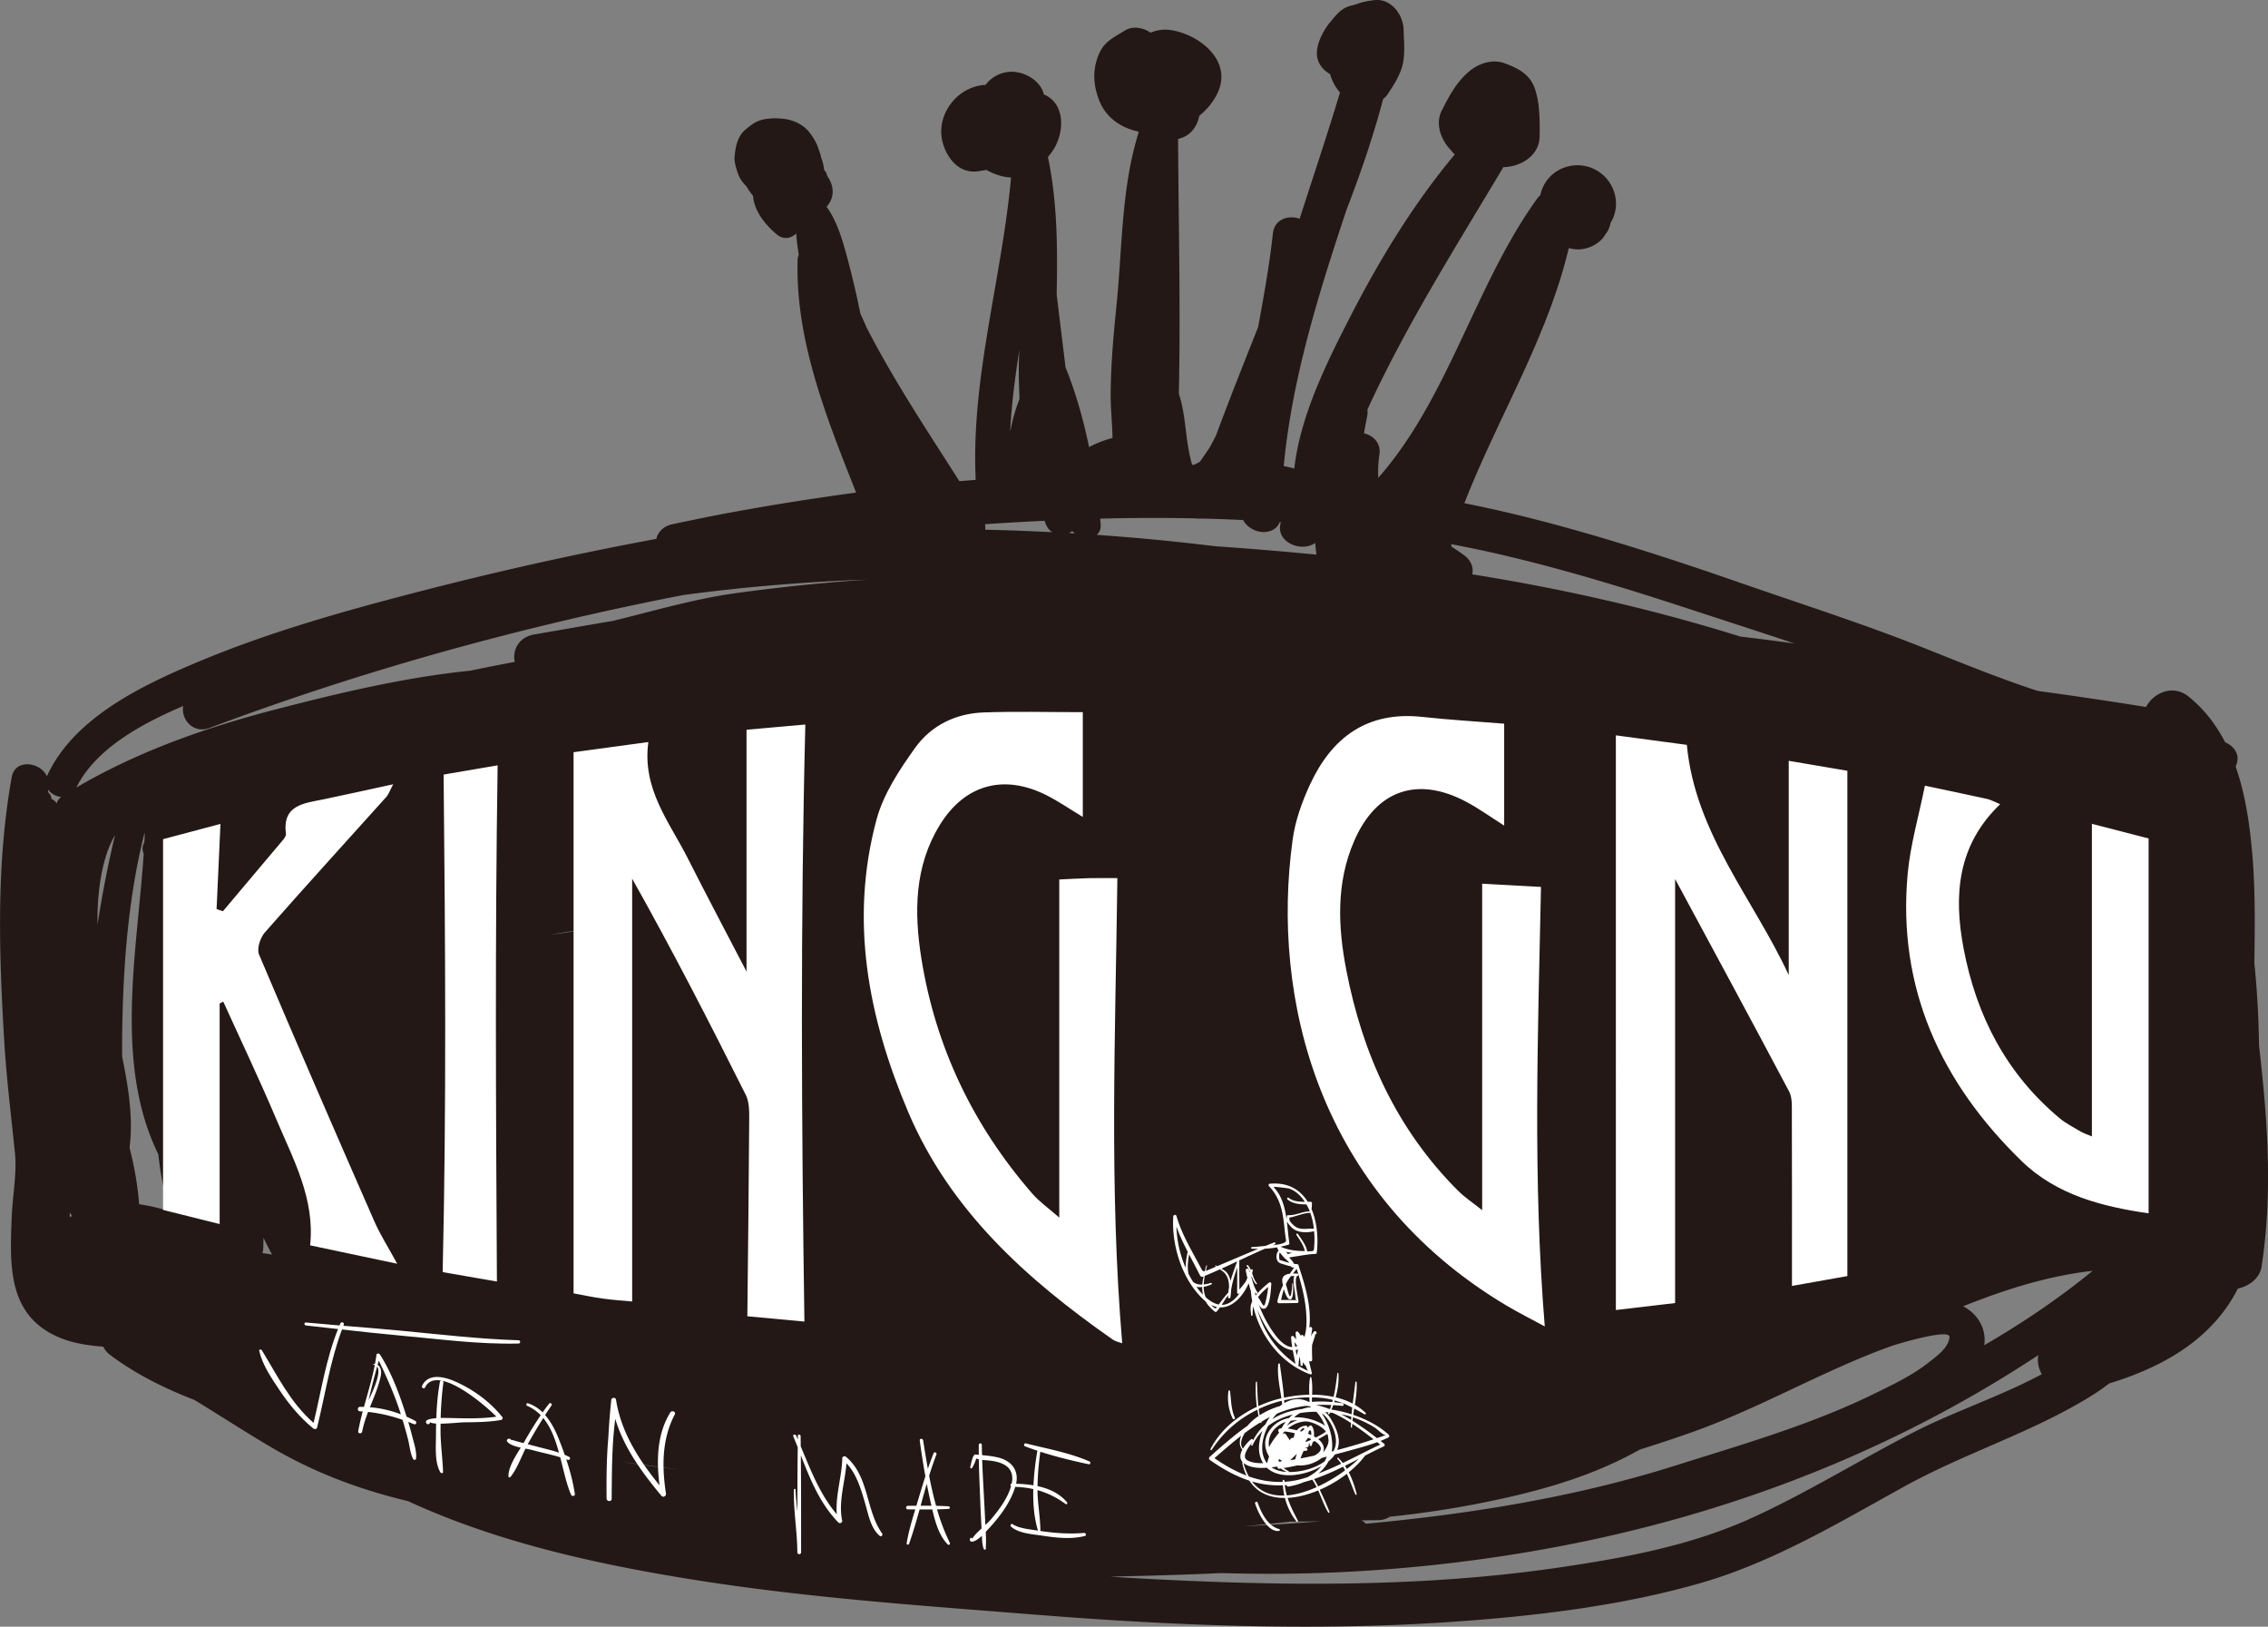 <svg width="205" height="147" fill="none" xmlns="http://www.w3.org/2000/svg"><rect width="100%" height="100%" fill="#808080" stroke="none"/><g clip-path="url(#clip0)"><path d="M204.19 94.484c-.04-2.479-.163-4.952-.423-7.415.047-3.328.097-6.655-.195-9.988-.227-2.582-.616-5.298-1.491-7.794.025-.074.046-.15.074-.224.33-.906-.241-1.645-1.027-1.988-.805-1.555-1.867-2.967-3.297-4.122-1.404-1.133-3.145-.384-3.859.935a418.916 418.916 0 00-9.795-1.455c-3.482-1.138-6.876-2.527-10.276-3.882-5.43-2.162-11.053-3.955-16.577-5.875-6.067-2.11-12.183-4.099-18.408-5.706a123.288 123.288 0 00-6.553-1.498c3.023-7.739 7.527-14.975 9.435-23.053.315.09.644.131.975.114a3.038 3.038 0 002.101-1.008l.443-.645a3.07 3.07 0 00.267-.75c.06-.108.129-.238.208-.394a3.4 3.4 0 00.253-1.719 3.508 3.508 0 00-2.084-2.8 3.493 3.493 0 00-3.415.37 3.368 3.368 0 00-1.32 2.05 2.155 2.155 0 00-.303.336c-5.614 7.8-7.966 17.96-14.344 25.208a10.463 10.463 0 01.104-2.113c.163-1.024-.566-1.72-1.394-1.914.097-.547.199-1.092.301-1.636.032-.176.029-.345.009-.509 3.486-7.597 8.039-14.782 12.286-21.905 1.555-.03 3.234-1.008 3.277-2.746.024-.975.011-1.95-.103-2.92a8.438 8.438 0 00-.245-1.167c-.4-1.482-1.48-2.068-2.832-2.559-1.148-.417-2.413.055-3.276.813-1.094.961-1.717 2.155-2.377 3.439-.623 1.213-.103 2.678.839 3.63.098.13.208.25.327.364-3.805 4.542-6.941 9.741-9.608 14.97-2.027 3.97-4.367 8.707-4.9 13.41a10.17 10.17 0 00-.953-.218c.75-7.924 3.146-15.552 5.664-23.133 1.271-3.289 2.418-6.621 3.323-10.043.164-.129.31-.28.428-.46.642-.977 1.274-1.937 1.42-3.124.112-.92.025-1.78 0-2.7-.036-1.32-1.127-2.82-2.63-2.649-.557.063-1.025.148-1.543.33a4.884 4.884 0 01-.531.157c-.891.204-1.325.778-1.886 1.443-.574.68-1.114 1.674-1.229 2.55-.134 1.03.404 1.756 1.172 2.207.19.636.475 1.174.898 1.663-1.149 3.808-2.423 7.6-3.649 11.406-.988-.353-2.271.017-2.416 1.323-.307 2.83-.818 5.648-1.334 8.465-1.292 3.25-2.585 6.499-3.799 9.77a23.29 23.29 0 01-.597 1.14l-.853 1.248c-.311.19-.594.332-.688.29-.103-.047-.368-1.438-.441-1.935-.224-1.524-.31-3.033-.789-4.496.164-7.665-.027-15.357-.07-23.014.525-.123.992-.379 1.34-.818.313-.394.489-.824.575-1.272.724-.588 1.321-1.318 1.693-2.152 1.303-2.92-1.8-5.283-4.376-5.612a3.243 3.243 0 00-1.709.25c-.688-.464-1.6-.634-2.32-.2-1.395.843-2.023 1.134-2.5 2.504-.442 1.27-.322 2.547.153 3.784.605 1.576 1.97 2.504 3.503 2.834l.091.052c-1.561 4.885-1.491 10.35-1.988 15.37-.287 2.886-.557 5.656-.555 8.567.001 1.028.14 2.36.167 3.714a9.716 9.716 0 00-2.12.822c-.51-2.466-1.196-4.91-2.128-7.21-.262-2.197-.536-4.393-.8-6.59.085-4.175.068-8.343-.79-12.406.12-.15.236-.3.342-.444 1.158-1.584 1.331-4.358-.711-5.22-.298-1.297-1.856-2.13-3.108-2.04a2.954 2.954 0 00-2.156 1.178c-2.536.124-4.412 2.609-3.937 4.952.309 1.516 1.458 3.127 3.279 2.852.245-.037.487-.077.727-.12.683.39 1.451.653 2.231.687-.825 9.094-3.646 18.184-3.193 27.323-.493.04-.987.076-1.479.119-2.9-4.557-5.924-9.089-8.388-13.89-.182-.42-.367-.838-.56-1.254a81.166 81.166 0 00-1.203-5.117c-.421-1.546-.894-3.207-1.846-4.534.23-.265.405-.574.489-.909.17-.68-.055-1.332-.439-1.886a1.025 1.025 0 00-.278-.535 4.075 4.075 0 00-.31-1.218l.053.088c-.1-.356-.216-.708-.35-1.054-.098-.291-.376-.73-.587-1.036-.598-.867-1.57-1.324-2.602-1.413a7.718 7.718 0 00-.659-.035 6.48 6.48 0 00-1.01.102c-.716.159-1.062.45-1.615.896-.767.62-.94 1.622-1.016 2.526-.037.442.17 1.073.328 1.525.14.4.42.782.746 1.098.163.296.364.578.595.845.112 1.392 1.064 2.579 2.126 3.485.623.532 1.336.377 1.778-.069.045.65.134 1.301.23 1.924-.06.134-.099.288-.104.467-.206 7.279 2.612 14.25 5.29 21.027-3.772.502-7.517 1.1-11.217 1.776-1.793.328-3.577.701-5.361 1.073-.86.18-1.331.718-1.482 1.333a313.787 313.787 0 00-21.237 4.712c-6.782 1.75-13.585 3.648-20.053 6.348-5.1 2.13-11.342 5.064-13.768 10.336-.01.021-.016.042-.024.063-.569-1.297-2.88-1.628-3.183.071C-.353 78.141-.094 86.1.383 94.078c.202 3.373.625 6.743.967 10.104.189 1.865-.225 3.945-.293 5.819-.136 3.789-.428 8.151 3.301 10.361 1.544.915 3.242 1.202 4.976 1.331.128.271.33.53.63.755 2.346 1.76 4.935 3.018 7.622 4.067 2.304 1.402 4.566 2.879 6.887 4.245 3.976 2.338 8.044 3.847 12.42 4.896.371.171.743.34 1.116.503 7.776 3.396 16.23 5.239 24.589 6.579 10.19 1.633 20.561 2.347 30.845 3.162 12.591.998 25.253 1.53 37.869.656 7.461-.517 15.124-1.422 22.327-3.48 6.614-1.889 12.557-5.477 18.523-8.768 5.433-2.996 11.484-4.853 16.755-8.099a20.19 20.19 0 001.73-1.192c4.272-1.311 8.324-3.406 10.844-7.218.291-.442.55-.895.783-1.356 1.03-.211 1.989-.952 2.147-1.984 1.024-6.713.535-13.328-.231-19.975zM5.113 72.607a.849.849 0 00-.464-.406.776.776 0 00-.14-.425.625.625 0 01-.156-.203l.005-.222c.26.375.709.627 1.17.667a1.192 1.192 0 00-.415.589zM6.3 109.978c.004-.138.004-.276.009-.412.067.111.134.224.204.334a2.218 2.218 0 00-.213.078zm2.517-26.433a31.05 31.05 0 01-.003-.833c.02-1.923.336-5.166 1.583-7.239a99.407 99.407 0 00-1.58 8.072zm3.754 25.273c-.121-1.718-.435-3.422-.861-5.11.348-2.692-.112-5.493-.664-8.182-.015-1.428 0-2.855.043-4.274.157-5.308.653-10.74 1.957-15.928l.038-.005c-.01.257-.018.513-.033.773-.028.065-.052.131-.089.195a1.1 1.1 0 00.027.857c-.599 8.923-2.693 18.993 1.325 27.175.207 1.942.563 3.792 1.156 5.18-.947-.3-1.913-.531-2.899-.681zm5.591-3.59c-.07-.581-.13-1.164-.181-1.746-.442-5.019-.405-10.08-.282-15.114.014-.567.035-1.133.052-1.7.086.76.177 1.52.27 2.278.03 1.458.076 2.913.168 4.36a72.17 72.17 0 00.405 4.439c-.254 2.41-.501 4.973-.432 7.483zm5.553 8.009c.046-.152.079-.311.084-.485.009-.303.013-.605.017-.906.236.512.498 1.018.77 1.52-.29-.047-.58-.09-.871-.129zm26.214-28.79l-.16.02c.393-.074.788-.14 1.18-.204.523-.084 1.05-.15 1.577-.208-.864.15-1.731.281-2.597.392zm6.213 47.663l.414.05c1.61.201 3.216.42 4.82.647a224.502 224.502 0 01-5.234-.697zm10.286-78.496c-3.738.518-7.368 1.61-11.032 2.493-2.38.406-4.755.82-7.122 1.231-1.426.249-1.968 1.45-1.748 2.477-1.346.25-2.689.512-4.03.794-5.965.605-11.96 2.042-17.69 3.527-6.18 1.603-12.392 3.79-17.912 7.037 1.76-3.518 5.845-5.74 9.67-7.378-.238 1.179.885 2.548 2.376 1.988 13.896-5.214 28.238-9.178 42.809-12.01a170.301 170.301 0 0116.76-1.4c-4.04.262-8.072.686-12.08 1.24zm25.712-22.01c-.093 1.477-.053 2.961.013 4.446a15.722 15.722 0 00-.816 2.832l-.03.055c.133-2.446.447-4.89.833-7.334zm-3.095 16.263a1.334 1.334 0 00-.015-.494c1.794-.126 3.59-.225 5.386-.312.034.09.064.182.1.272.135.35.347.596.594.759-2.018-.102-4.04-.182-6.065-.225zm7.58.302c.103-.05.2-.108.292-.177.074.078.155.148.242.212-.178-.011-.355-.025-.534-.035zm38.135 1.743c6.143 1.378 12.173 3.23 18.149 5.19 3.092 1.013 6.207 2.016 9.308 3.054-1.643-.23-3.284-.441-4.922-.634-7.901-2.473-15.99-4.305-24.201-5.617a.159.159 0 00-.018-.002c.116-.59-.069-1.233-.733-1.725-.371-.276-.749-.53-1.129-.767a2.229 2.229 0 00-.058-.24c1.205.23 2.408.473 3.604.741zm-10.134 87.459a1.93 1.93 0 001.001-.312 89.111 89.111 0 0010.509-1.714c4.326-.973 8.338-2.247 12.088-4.353 1.536-.483 3.066-.988 4.585-1.523 6.225-2.19 11.852-5.552 18.041-7.793.664-.239 5.412-1.655 5.361-.855-.062.983-1.251 1.804-1.949 2.351-1.466 1.15-3.216 1.972-4.884 2.789-5.706 2.797-11.91 4.571-17.957 6.482-9.04 2.857-18.49 4.368-27.954 5.252a1.65 1.65 0 00-.414-.302c.525-.008 1.048-.011 1.573-.022zm-25.141-90.07l-.048-.434c2.87-.075 5.75-.085 8.632-.022.169.027.34.032.51.012 1.263.032 2.525.077 3.788.138.686 1.29 2.766 1.519 3.299.196l.109.007c-.008.028-.017.054-.024.082-.46 1.73 1.904 2.676 3.13 1.779.028.353.063.706.107 1.06a326.789 326.789 0 00-9.101-.755c-2.062-.248-4.13-.472-6.205-.665-1.516-.14-3.037-.259-4.56-.366.26-.206.414-.541.363-1.032zm19.962 90.164c-2.31.187-4.629.339-6.952.46l-.042-.001c1.414-.127 2.827-.268 4.237-.427l.009.002c.917.006 1.833-.009 2.748-.034zm53.597-8.075c-4.916 2.525-9.606 5.449-14.64 7.753-5.465 2.499-11.378 3.603-17.296 4.48-12.519 1.854-25.321 1.708-37.927 1.022-.938-.051-1.876-.109-2.814-.164.672-.021 1.336-.042 1.99-.056 2.688-.06 5.377-.15 8.066-.273 10.448.329 21.002-.55 31.253-2.554 15.273-2.99 29.752-8.677 42.569-17.146-.114.591.013 1.196.305 1.731-3.709 1.989-8.028 3.421-11.506 5.207zm6.306-7.826c.223-1.478-.59-2.848-1.907-3.519 3.804-1.527 7.697-2.754 11.706-3.205-3.062 2.509-6.361 4.728-9.799 6.724z" fill="#231815"/><path d="M58.603 67.056c-.58 4.254 1.908 7.227 3.559 10.494 1.688 3.34 3.443 6.645 5.315 10.247V65.944l5.315-.472c-.45 18.048-.346 35.924-.083 53.954l-5.157-.479c.062-6.043.133-11.941.168-17.84.005-.724.001-1.542-.31-2.163-3.291-6.567-6.646-13.104-10.27-19.54v38.207c-.71-.068-1.687-.129-2.654-.263-.933-.127-1.856-.329-2.642-.471V67.974l6.76-.918zm87.452-.606l6.416.86c.744 8 6.039 13.945 9.209 20.803V68.752l5.3.9v45.662c-1.585.282-3.479.62-5.008.891 0-5.303.008-10.454-.01-15.603-.002-.663.044-1.422-.248-1.973-3.403-6.422-6.866-12.812-10.304-19.196v38.32l-5.354.628-.001-51.931zm-48.183-2.094v9.467c-1.156-.697-2.177-1.403-3.275-1.958-3.87-1.956-7.409-.967-9.656 2.695-2.295 3.74-2.318 7.87-1.673 11.969 1.267 8.035 4.668 15.157 10.035 21.33.642.739 1.472 1.317 2.442 2.167v-30.55c.738-.035 1.72-.095 2.704-.12.947-.021 1.895-.004 2.548-.004-.177 14.067-.751 28.012.438 42.033-.199-.076-.58-.144-.867-.342-7.776-5.435-14.695-11.644-18.483-20.568-3.612-8.512-5.31-17.3-2.86-26.408.626-2.323 2.078-4.516 3.51-6.514 1.421-1.981 3.636-3.08 6.144-3.172 2.912-.107 5.833-.025 8.993-.025zm38.087 1.04v9.21c-1.188-.752-2.254-1.525-3.406-2.14-4.434-2.365-8.15-1.064-10.139 3.496-1.668 3.822-1.48 7.795-.72 11.724 1.461 7.558 4.542 14.369 10.098 19.916.611.609 1.349 1.095 2.178 1.757V79.856l5.317.292c-.276 13.308-.751 26.395.342 39.714-1.131-.614-2.312-1.202-3.442-1.873-17.082-10.154-21.323-27.817-19.347-42.121.234-1.702.842-3.407 1.57-4.977 1.976-4.26 5.177-6.658 10.179-6.104 2.418.265 4.851.404 7.37.61zM19.854 90.683v19.93l-5.116-1.279V75.832l5.189-1.377c-.125 2.725-.237 5.21-.35 7.695l.572.196c1.814-2.15 3.63-4.296 5.437-6.45.126-.151.28-.371.258-.538-.343-2.644 1.642-2.76 3.42-3.13 1.988-.414 3.97-.856 6.277-1.356-.3.56-.408.903-.628 1.149-3.66 4.08-7.36 8.127-10.975 12.244-.418.476-.742 1.474-.525 1.989 3.413 8.063 6.908 16.092 10.422 24.111.53 1.208 1.25 2.333 2.067 3.834l-7.87-1.662c.447-4.197-1.509-7.737-3.047-11.373-1.517-3.587-3.196-7.106-4.805-10.654l-.326.172zm154.133-19.685c1.79.379 3.71.777 5.625 1.2.32.07.618.244 1.179.473-3.881 3.721-4.211 8.243-3.312 13.007 1.147 6.075 3.843 11.325 8.68 15.367.566.473 1.246.817 1.887 1.197.276.162.592.26 1.037.451V74.445l5.126 1.323v33.877c-4.147-.601-8.308-1.641-11.477-4.722-7.306-7.1-11.238-15.633-10.303-25.941.241-2.64 1.007-5.234 1.558-7.984zM40.099 69.994l4.882-.834c-.243 15.616-.153 31.038-.066 46.647-1.4-.243-3.306-.572-4.904-.851.35-14.963.235-29.767.087-44.962zm6.777 51.121c-3.605-.108-7.223-.544-10.81-.882-1.675-.158-3.353-.29-5.03-.428.013-.035.024-.07.038-.105.074-.187-.226-.298-.308-.113-.028.062-.05.127-.077.19-1.016-.085-2.033-.17-3.047-.267-.174-.016-.154.25.01.268.969.104 1.937.213 2.906.323-1.1 2.713-1.529 5.65-2.215 8.483-2.09-1.834-3.252-4.235-4.675-6.565-.07-.115-.271-.081-.235.072.308 1.298 1.124 2.473 1.86 3.571.847 1.263 1.842 2.461 3.027 3.426.108.087.303.072.342-.084.728-2.963 1.177-5.996 2.25-8.864 1.695.191 3.39.38 5.09.533 3.589.322 7.265.829 10.874.736.194-.005.188-.287 0-.294z" fill="#fff"/><path d="M36.9 128.493c.174.067.35.136.525.208.178.075.287-.202.124-.291-.262-.142-.53-.27-.8-.389-.07-.224-.139-.449-.213-.672-.559-1.697-1.23-3.445-2.2-4.957-.072-.113-.292-.107-.311.046-.036.276-.081.551-.133.825-.033-.006-.064-.015-.101-.017-.05-.001-.069.073-.015.078.039.005.067.019.1.028-.245 1.274-.634 2.528-.98 3.788a7.378 7.378 0 00-.365-.009c-.237.003-.245.391-.007.402.088.004.175.011.262.018a23.127 23.127 0 00-.41 1.787c-.04.217.319.255.36.034.115-.613.312-1.202.534-1.781a13.83 13.83 0 013.117.716c.18.59.347 1.184.498 1.783.145.571.189 1.215.452 1.744.06.12.253.121.269-.029.07-.677-.2-1.422-.363-2.075a24.86 24.86 0 00-.344-1.237zm-2.81-5.008c.444.577-.524 2.508-.779 3.063.236-1.027.497-2.049.779-3.063zm-.654 3.682c.37-.924.771-1.838.977-2.813.086-.401.029-.826-.283-1.012.036-.128.071-.259.108-.387.723 1.491 1.378 2.986 1.906 4.563.032.094.058.192.089.288a10.016 10.016 0 00-2.797-.639zm11.963.881c-1.118-1.393-2.64-2.501-4.28-3.218-.977-.427-2.417-.767-2.967.403-.078.166.181.325.264.153.286-.59.82-.741 1.467-.627a.142.142 0 00-.12.121c-.199 1.08-.288 2.177-.327 3.276-.564.042-1.152.162-.864.492.118.138.356 0 .267-.167.051.096.277.143.58.161a47.36 47.36 0 00-.012 1.051c0 1.015-.142 2.449.401 3.359.057.095.241.104.237-.039-.035-1.206-.216-2.4-.225-3.613-.002-.25.002-.5.005-.748.784-.007 1.785-.116 2.044-.12 1.142-.017 2.301-.014 3.429-.217.113-.021.172-.18.1-.267zm-5.12.087c-.04 0-.218-.004-.446.001a29.37 29.37 0 01.245-3.206.142.142 0 00-.07-.147c1.658.368 3.976 2.341 4.862 3.234-1.509.226-3.075.141-4.59.118zm10.904 3.739c.042.015.086.027.128.043.184.072.31-.175.13-.265a4.888 4.888 0 00-.396-.182 32.678 32.678 0 00-.593-1.573c-.29-.714-.67-1.437-1.182-2.022.191-.297.387-.589.587-.879.083-.119-.121-.28-.215-.162-.207.259-.403.526-.595.796a3.369 3.369 0 00-1.336-.823c-.137-.045-.185.182-.063.234.485.204.883.498 1.223.847a36.808 36.808 0 00-1.52 2.468l-.03.051c-.157-.041-.314-.081-.47-.124a37.573 37.573 0 01-.488-.139c-.084-.026-.132-.023-.164-.007-.015-.065-.066-.125-.153-.123-.078.001-.146.007-.198.069a.153.153 0 00-.002.187c.2.276.714.436 1.224.55-.492.791-1.115 1.755-1.115 2.592 0 .094.126.128.182.059.586-.725.936-1.702 1.358-2.563.247.047.469.087.624.129.824.227 1.692.398 2.518.651.316 1.216.566 2.439.985 3.391.075.17.367.128.337-.075-.152-1.033-.434-2.097-.776-3.13zm-2.704-1.163l-.776-.203c.443-.802.908-1.593 1.4-2.366.698.844 1.103 1.97 1.423 3.132-.67-.227-1.377-.384-2.047-.563zm12.104-3.064c-1.206 1.943-1.255 4.353-.968 6.578-1.857-2.291-3.475-4.78-3.935-7.741-.036-.236-.403-.205-.428.023a62.427 62.427 0 00-.267 3.412c-.16 1.823-.173 3.663-.156 5.488-.005.292.456.324.459.04.021-2.416.008-4.83.326-7.228.773 2.603 2.436 4.872 4.178 6.957.15.181.437.009.405-.201-.374-2.414-.38-4.929.792-7.146.138-.262-.261-.416-.406-.182zm19.145 10.92c-1.491-2.11-1.154-5.132-3.246-6.91-.119-.101-.346-.069-.35.118-.039 1.684-.632 3.382-.496 5.066-1.522-1.784-2.358-3.991-3.26-6.138-.003-.31-.005-.619-.01-.928-.002-.158-.247-.197-.25-.028l-.003.337a41.028 41.028 0 00-.155-.356c-.067-.153-.32-.098-.252.066.136.33.268.663.4.998a543.842 543.842 0 00-.033 5.798 30.99 30.99 0 01-.17-1.985c-.003-.087-.14-.079-.143.004-.05 1.901.303 3.78.31 5.677 0 .209.341.211.341-.007-.003-2.922.003-5.846-.026-8.77.85 2.179 1.727 4.361 3.389 6.069.134.138.386.025.346-.169-.353-1.706.258-3.458.39-5.177.947 1.008 1.332 2.397 1.71 3.701.28.966.488 2.173 1.295 2.858.148.126.313-.083.213-.224zm6.126.86a18.667 18.667 0 01-1.156-3.033 33.29 33.29 0 001.047-.041c.148-.008.141-.227-.004-.235a35.533 35.533 0 00-1.13-.042 34.237 34.237 0 01-.627-2.719 30.5 30.5 0 01.657-1.917c.062-.159-.184-.288-.252-.121a26.23 26.23 0 00-.521 1.412 151.13 151.13 0 01-.428-2.569c-.029-.185-.331-.192-.305.007.143 1.084.312 2.165.508 3.239-.279.863-.534 1.732-.794 2.597l-.02.063a97.61 97.61 0 00-.765.009c-.216.002-.216.317-.005.32.223.002.446.005.67.006-.307 1.011-.61 2.022-.778 3.064-.02.13.173.162.216.043.363-1.02.663-2.06.953-3.105.382.004.765 0 1.146-.005.263 1.135.612 2.37 1.405 3.172.09.091.234-.039.183-.145zm-2.641-3.361c.182-.66.363-1.321.555-1.979.097.499.2.995.311 1.49.037.16.073.325.11.494-.324-.004-.65-.006-.976-.005zm15.272-3.994c-1.786-.785-3.875-1.166-5.768-1.637-.157-.04-.216.204-.074.26.366.144.746.273 1.126.4a24.972 24.972 0 00-.357 3.129 11.878 11.878 0 00-1.569-.143c.264-1.203-.401-2.067-1.61-2.369-.457-.114-.972-.171-1.468-.217-.009-.311-.019-.623-.023-.933-.002-.177-.27-.162-.273.016-.003.297 0 .593.003.89l-.32-.029c-.24-.023-.4.978-.45 1.105-.045.115.103.218.171.099.156-.27.292-.544.362-.845.027.011.063.025.123.044.038.012.077.02.116.03.02 1.286.083 2.57.132 3.854.03.799.072 1.595.115 2.393-.41.382-.804.77-.83.966.015-.118-.15-.175-.2-.06-.111.258.116.339.328.258.268-.101.51-.29.733-.501.015.397.035.838.166 1.184.035.091.17.099.19-.008.007-.034.001-.067-.001-.101-.002-.015-.01-.021-.016-.031.008-.017.019-.031.02-.055.002-.108.006-.216.01-.325.01-.313-.003-.623-.018-.937l-.004-.082c.074-.081.146-.16.215-.233 1.02-1.09 2.011-2.389 2.451-3.831a9.224 9.224 0 011.633.198c-.035 1.289.067 2.577.417 3.732.004.012.014.015.02.025a.316.316 0 00-.033-.005c-.657-.107-1.705-.188-2.274-.577-.132-.091-.256.118-.146.216.69.621 1.954.686 2.826.82 1.247.192 2.628.35 3.861.025.158-.043.076-.284-.072-.272-1.336.115-2.67.021-3.992-.183a.111.111 0 00.035-.083c-.02-1.144-.231-2.283-.26-3.432-.002-.056.002-.111 0-.165.89.247 1.717.649 2.55 1.257.1.072.181-.082.117-.159-.675-.815-1.638-1.244-2.665-1.465.01-1.041.11-2.075.25-3.107 1.429.462 2.931.823 4.365 1.13.146.032.23-.183.088-.246zm-7.041 2.005c-.125.009-.134.156-.06.231-.31 1.102-1.078 2.107-1.796 2.975a6.624 6.624 0 01-.521.516c-.034-.679-.066-1.357-.102-2.036-.068-1.277-.144-2.557-.188-3.838.126.015.253.024.376.034 1.41.105 2.618.555 2.29 2.118zm34.086-4.418c-.822-.76-1.958-1.382-3.214-1.803.027-.19.058-.381.089-.571.311.164.621.34.935.525.079.046.165-.069.1-.132a5.012 5.012 0 00-.981-.73c.11-.684.205-1.369.163-2.053-.004-.069-.109-.057-.115.006-.068.643-.159 1.289-.238 1.938a6.6 6.6 0 00-1.544-.567c.202-.73.312-1.491.25-2.188-.006-.056-.086-.036-.093.011-.089.72-.181 1.436-.343 2.136a9.506 9.506 0 00-1.939-.197c.02-.522.027-1.051-.069-1.544-.012-.068-.102-.057-.114.006-.099.491-.091 1.019-.07 1.541-.793.015-1.573.114-2.29.268-.078-1.015-.25-2.044-.372-3.034-.011-.092-.141-.073-.149.011-.097 1.018.135 2.05.289 3.072l-.034.008c-.688.162-1.38.4-2.051.706-.077-.714-.088-1.433-.122-2.166-.004-.07-.102-.055-.105.008-.035.741-.011 1.487.093 2.22-1.758.827-3.338 2.126-4.192 3.817-.043.083.071.135.12.059a10.141 10.141 0 014.116-3.616c.032.189.064.379.11.566a4.88 4.88 0 00-1.013.898c-1.212.848-2.33 1.848-3.422 2.813-.076.067-.048.207.026.259 1.14.805 2.323 1.466 3.574 1.874.736 1.129 1.908 1.576 3.221 1.564a5.662 5.662 0 001.043 2.134c.051.065.164-.003.126-.077-.364-.699-.703-1.359-.931-2.063.896-.043 1.848-.293 2.766-.674.298.672.536 1.386.905 1.991.044.074.142.007.113-.066a26.842 26.842 0 00-.78-1.773 8.231 8.231 0 01-.098-.21c.88-.379 1.721-.881 2.449-1.443.282.605.5 1.239.771 1.869.028.065.132.022.116-.043-.164-.656-.391-1.339-.715-1.965.59-.475 1.1-.987 1.474-1.507.566-.29 1.13-.575 1.692-.834a.14.14 0 00.025-.242c-.104-.083-.211-.166-.317-.249.246-.099.488-.203.721-.319.084-.044.093-.171.024-.234zm-5.265-1.481a2.256 2.256 0 00-.491-.575c.104.007.204.021.306.031l-.03.072c-.037.081.077.143.116.062.019-.039.036-.08.055-.12.078.009.154.014.232.025.572.254 1.127.57 1.662.916-.005.124-.017.247-.018.371-.001.076.111.051.113-.018.003-.094.011-.186.018-.281.672.441 1.315.927 1.923 1.402a45.02 45.02 0 01-1.663.521c-.537.158-1.077.307-1.619.452.373-.938-.049-1.947-.604-2.858zm.094 1.757a1.5 1.5 0 00-.073-.375 5.231 5.231 0 00-.824-1.843c.06.042.122.076.181.124.695.575 1.255 1.881 1.077 2.771-.036.182-.1.35-.18.51l-.17.045c.011-.072.026-.143.032-.217.03-.318.012-.664-.043-1.015zm-3.904 2.994a3.53 3.53 0 01-.438-.267c.326-.053.778-.131 1.255-.242.741.058 1.5-.14 2.197-.669.153-.038.303-.083.456-.121a2.669 2.669 0 01-.188.422c-.907.678-2.238.989-3.248.97.013-.032.006-.074-.034-.093zm-3.238-2.33c.231-.501.537-.922.891-1.286-.26.689-.372 1.386-.281 1.95.06.378.181.695.346.959-.484.01-.972-.033-1.379-.231-.665-.322.079-1.227.387-1.651-.03.067-.064.132-.093.202-.035.088.09.144.129.057zm1.407-1.744c.647-.495 1.413-.83 2.236-1.031-.125.1-.244.205-.354.318-.68.135-1.299.479-1.744 1.107-.575.813-.482 1.659-.053 2.369a7.557 7.557 0 00-.164.55c-.003.012-.001.025-.002.037-.011 0-.021.002-.031.003-.661-.849-.495-2.205.112-3.353zm3.439 1.438a.575.575 0 00-.077-.025l.253-.34c.081.034.165.071.25.111l-.013.089c-.135.06-.274.111-.413.165zm.149-.734c.013-.022.029-.041.042-.061.043-.063.054-.125.043-.181.172-.11.23-.093.227.364-.101-.046-.207-.083-.312-.122zm-.716-.233c.127-.141.251-.261.258-.261.259 0 .128.098-.024.232-.033.023-.068.043-.103.065l-.131-.036zm-.542.539c-.022.022-.039.046-.06.07-.007-.001-.011-.005-.018-.006a.274.274 0 00-.286.224l-.011.007c-.112-.201-.249-.39-.368-.557-.063-.089-.164-.088-.254-.053a.188.188 0 00-.023-.016c.054-.06.109-.12.164-.176.155.011.309.032.461.059.163.028.323.064.483.104a1.2 1.2 0 00-.088.344zm-1.116-.799c-.262.029-.393.145-.222.402a6.885 6.885 0 00-.908 1.3c-.132-.775.169-1.569 1.136-2.122.109-.062.233-.112.363-.155a4.323 4.323 0 00-.369.575zm-.208 2.795c.075.046.15.09.227.131l-.05.07-.003.008-.199.025c-.023-.055-.032-.124-.044-.188.023-.017.047-.032.069-.046zm1.445-.344c.047-.042.101-.093.156-.145a3.048 3.048 0 00-.157.503c-.153.027-.304.056-.457.079.153-.145.301-.294.458-.437zm.756-.394c.08-.012.161-.022.243-.026.155-.008.129-.249-.023-.245l-.135.009a.73.73 0 01.181-.053c.165-.022.241-.194.192-.329.038-.016.077-.029.116-.047l-.031.114c-.031.109.145.183.185.072.038-.102.072-.207.104-.315.054-.026.107-.057.161-.084.204.128.388.284.503.48.198.339-.127.625-.52.838-.417.091-.835.176-1.253.255a4.78 4.78 0 01.277-.669zm1.11-1.221a3.037 3.037 0 00-.177-.103c.035-.323.002-.646-.183-.928-.038-.059-.14-.083-.195-.034a3.055 3.055 0 01-.235.184l.004-.007c.045-.063-.003-.177-.086-.178-.333 0-.644.164-.855.418-.179-.043-.345-.078-.484-.109a4.649 4.649 0 00-.33-.058c.417-.334.9-.565 1.458-.629.157-.019.312-.004.467.025.629.162 1.196.461 1.51.874a.112.112 0 01-.048.063 8.44 8.44 0 01-.846.482zm-2.618-1.068c.109-.156.225-.307.351-.449.194-.027.393-.044.6-.042-.35.114-.664.285-.951.491zm-.867 3.696c.009.032.016.064.026.095a.14.14 0 00.163.099l.121-.022a3.9 3.9 0 00.529.312c-.02-.001-.04 0-.059-.002-.552-.043-.979-.194-1.306-.415.18-.02.357-.042.526-.067zm4.279-1.46c-.044.065-.103.116-.155.173a.737.737 0 00.046-.548c-.073-.252-.245-.465-.474-.645.275-.147.548-.301.819-.47.017.034.029.07.043.106.034.17.06.341.074.511-.021.267-.129.559-.353.873zm-.774-4.107c.456-.021.915-.017 1.376.005-.042.127-.085.25-.134.374a8.268 8.268 0 00-1.242-.379zm2.263.837c.265.053.525.111.773.183.049.012.097.031.146.047-.007.094-.008.189-.014.283a15.304 15.304 0 00-.905-.513zm.11-.755c.15.016.139-.21.003-.233a11.145 11.145 0 00-.74-.103c.016-.05.028-.103.044-.153a8.962 8.962 0 011.584.64c-.023.202-.045.406-.063.609a11.243 11.243 0 00-1.817-.427c.056-.131.108-.265.159-.401.276.017.553.037.83.068zm-2.744-.766c.25.005.499.011.748.031.396.032.77.1 1.13.195-.017.063-.029.127-.047.192a11.377 11.377 0 00-1.845-.018c.003-.131.009-.266.014-.4zm.39 1.295c.33.354.596.793.786 1.271a1.857 1.857 0 00-.245-.162 5.44 5.44 0 00-.512-.239l-.056-.024a2.606 2.606 0 00-.399-.137 4.558 4.558 0 00-1.583-.201 2.667 2.667 0 01.544-.392 9.522 9.522 0 011.465-.116zm-.628-1.301l.016.418c-.016.002-.033.002-.049.003-.787-.405-1.555-.298-2.23.094-.004-.083-.012-.167-.018-.251.749-.17 1.514-.26 2.281-.264zm-.345.772c.121.006.242.018.362.032.049.03.1.058.149.092a2.457 2.457 0 00-.79.152c-.996.122-1.934.419-2.728.926.129-.179.269-.344.417-.498a9.609 9.609 0 012.59-.704zm-2.42-.396c.089-.025.18-.039.268-.062.014.108.029.215.041.323-.073.05-.146.099-.216.156a6.86 6.86 0 00-1.818.823c-.038-.189-.063-.377-.089-.566a11.645 11.645 0 011.814-.674zm-1.67 1.892a.09.09 0 01.006.02c.02.061.115.03.097-.028l-.012-.047c.251-.152.506-.3.768-.436a5.73 5.73 0 00-.405.674c-.44.39-.817.863-1.104 1.433-.013-.087-.103-.161-.186-.092a3.472 3.472 0 00-.736.847c-.325-.416-.099-.981.169-1.415.452-.34.92-.66 1.403-.956zm-4.143 3.228c.791-.691 1.584-1.384 2.415-2.028-.16.378-.204.938.107 1.256-.211.395-.28.818.034 1.142-.028.008-.054.035-.046.069.092.428.223.8.381 1.131-1.01-.384-1.975-.931-2.891-1.57zm3.395 2.108a8.449 8.449 0 002.787.343c.023.311.069.622.136.927-1.154.04-2.195-.313-2.923-1.27zm2.928-.07c-.004-.109-.161-.104-.16.002 0 .033.004.068.005.102-1.06.041-2.084-.144-3.066-.492a5.233 5.233 0 01-.482-1.225c.032.028.061.057.101.083.528.356 1.274.407 2.014.358 1.154 1.091 3.424.731 4.931-.14-.335.414-.779.741-1.265.997-.235.072-.47.145-.709.204-.46.116-.914.18-1.362.208-.001-.034-.006-.064-.007-.097zm.216 1.328a5.624 5.624 0 01-.183-.921c.061-.005.12-.001.181-.008-.002.071.046.145.134.13a6.161 6.161 0 001.425-.407c.25-.064.497-.139.744-.219.149.212.279.439.395.677-.901.402-1.827.681-2.696.748zm2.83-.811a4.902 4.902 0 00-.376-.667c.897-.302 1.77-.695 2.632-1.116.065.108.124.216.181.327a14.025 14.025 0 01-2.437 1.456zm2.599-1.58c-.057-.096-.113-.192-.176-.284.42-.207.837-.418 1.251-.632-.317.305-.68.615-1.075.916zm-.367-.541a4.464 4.464 0 00-.412-.468c-.047-.044-.125.04-.084.087.129.145.241.297.347.452-.678.319-1.363.621-2.061.881.374-.31.695-.673.914-1.099.128-.105.245-.213.347-.325a2.41 2.41 0 00.23-.295c.381-.101.763-.195 1.141-.301.882-.248 1.811-.486 2.689-.81.092.071.181.142.27.213-1.124.534-2.243 1.124-3.381 1.665zm3.557-2.406c-.156.059-.315.108-.473.162a25.814 25.814 0 00-2.211-1.568c.01-.106.024-.211.037-.315a8.814 8.814 0 012.007.952c.246.157.767.736 1.01.623-.119.057-.246.1-.37.146z" fill="#fff"/><path d="M111.612 128.095c-.353-.782-.318-1.567-.435-2.389-.011-.079-.127-.085-.139-.003-.12.838.01 1.724.382 2.485.064.132.252.036.192-.093zm4.018 10.084c-1.06-.282-1.618-1.469-1.956-2.397-.056-.155-.276-.054-.223.098.215.636.503 1.235.92 1.767.284.359.738.771 1.236.696.082-.012.119-.139.023-.164zm1.792-24.691c.491-.075.991-.161 1.489-.177.066-.003.108-.072.114-.128.144-1.294.024-2.737-.473-3.91.014-.184.031-.369.034-.555a.122.122 0 00-.117-.119 11.703 11.703 0 00-.265 0c-.676-1.081-1.781-1.781-3.442-1.628-.101.009-.126.147-.065.212 1.11 1.173 1.275 2.484 1.426 4.007.03.301.074.6.121.898.043.264-.698.385-1.197.439.062-.026.124-.056.186-.082.105-.043.042-.214-.069-.17-.261.101-.521.208-.781.313-.41.043-.828.083-1.234.105-.077.005-.091.138-.009.144.198.01.394.015.589.017-1.246.514-2.484 1.048-3.726 1.572-.033-.023-.065-.045-.097-.072-.036-.031-.086.026-.051.06.019.019.041.032.06.049-.25.106-.502.213-.754.318a5.871 5.871 0 01-.17.066c.036-.158.073-.311.108-.457.011-.048-.061-.056-.073-.012-.045.169-.09.335-.131.497-.17.037-.218-.054-.37-.335-.257-.48-.519-.959-.777-1.438-.555-1.031-1.085-2.081-1.405-3.208-.048-.17-.285-.128-.296.039-.158 2.585.781 5.664 2.713 7.482.07.066.14.127.209.182.181.321.452.631.841.934.058.045.126.026.171-.024.106-.116.199-.24.29-.366 1.117.047 2.07-.98 2.597-2.176.061.241.128.481.198.72.023.303.066.606.121.908-.03.062-.058.126-.081.191-.129.359-.047.693-.02 1.058.007.093.134.074.136-.013.004-.275.001-.515.06-.766.633 2.696 2.489 5.144 5.141 6.129.04.021.087.009.121-.02l.004-.003a.085.085 0 00.022-.038.073.073 0 00.005-.03c0-.008.007-.014.004-.023a23.244 23.244 0 01-.249-1.043l.008-.016h.147c.079 0 .123-.072.123-.143.001-.219-.039-.812-.008-1.345.078-.255.162-.508.249-.76a.471.471 0 00.016-.163.241.241 0 01.066-.037c.053-.017.079-.08.072-.13l-.005-.036a.13.13 0 00-.139-.111c-.043.004-.087.034-.13.08l-.012.012a1.084 1.084 0 00-.037.05l-.011.014a1.894 1.894 0 00-.165.331l.102-.701c.025-.165-.228-.235-.263-.068.224-1.864-.376-3.865-.957-5.609.008-.077-.038-.161-.138-.164-.099-.006-.198-.022-.296-.036-.056-.152-.161-.278-.276-.404l-.161-.169c.027-.001.056-.002.095-.009.269-.048.54-.092.812-.133zm-10.077-.337c-.094.441-.181.936-.178 1.419a10.35 10.35 0 01-.836-3.733c.284.787.646 1.544 1.03 2.291-.005.009-.013.012-.016.023zm1.106 3.53c-.107-.126-.203-.262-.302-.396.164.038.339.036.515.017-.004.236.018.465.071.689a5.605 5.605 0 01-.284-.31zm.222-.602c-.305.014-.6-.042-.837-.249a8.965 8.965 0 01-.399-.696c-.142-.563-.05-1.239.041-1.781.333.639.675 1.273.995 1.912a.205.205 0 00.258.099l.054-.022a5.91 5.91 0 00-.112.737zm10.084-5.043c-.478-.045-.943.098-1.423-.064-.287-.097-.504-.332-.693-.554-.103-.12-.102-.242-.1-.387.643-.113 1.232-.41 1.892-.434.169.462.272.948.324 1.439zm-3.096-3.023c-.146-.275-.352-.52-.549-.758-.035-.042 1.314.117 1.41.151.612.211 1.07.668 1.417 1.195-.519 0-1.057-.033-1.458-.361-.091-.075-.194.071-.11.144.459.397 1.107.45 1.713.453.079.137.153.277.219.417.032.071.054.145.082.218-.019 0-.05-.005-.105-.001-.644.04-1.198.377-1.859.339-.069-.003-.11.064-.111.122-.001.067-.017.159-.021.248-.104-.749-.268-1.484-.628-2.167zm.81 4.463c.05-.015.081-.077.074-.127-.1-.656-.149-1.329-.233-1.991.006.018.009.041.021.057.207.296.442.602.781.759.508.238 1.119.21 1.663.089.014.159.026.317.033.474.015.378-.01.756-.041 1.131-.022.259-.241.181-.508.211a1.138 1.138 0 01-.105.008c-.088-.561-.541-1.133-.853-1.587-.056-.081-.167.023-.117.099.274.42.66.944.751 1.456-.764-.013-1.489-.072-2.189-.398.241-.05.482-.108.723-.181zm-4.649 1.514c-.209.59-.433 1.168-.595 1.761a1.896 1.896 0 00-.3-.703c-.133-.185-.328-.295-.528-.399.476-.215.95-.437 1.423-.659zm-1.904 4.213c-.077.094-.282-.099-.443-.278.175.087.348.146.518.18-.026.033-.049.067-.075.098zm.241-.317c-.426-.084-.828-.346-1.172-.653a2.41 2.41 0 01-.19-.945c.24-.042.48-.121.696-.22.08-.037.048-.161-.043-.134a4.062 4.062 0 01-.649.137c.011-.259.048-.52.096-.776.46-.185.913-.384 1.365-.588.15.095.299.192.422.328.326.358.413.825.406 1.296a5.371 5.371 0 00-.066.475 8.418 8.418 0 00-.691.851c-.057.078-.117.153-.174.229zm.894-.119a1.315 1.315 0 01-.629.146c.193-.292.374-.592.586-.873-.003.055-.009.108-.009.163-.002.14.192.168.214.024.032-.224.059-.456.069-.689.106-.684.32-1.332.547-1.991.001.748 0 1.498-.009 2.246 0 .076.09.182.167.104.039-.04.074-.083.112-.123-.263.405-.59.757-1.048.993zm2.594.58c.305.733.669 1.438 1.117 2.093.465.679 1.191 1.512 2.085 1.568.076.417.168.83.251 1.238a9.283 9.283 0 01-1.293-1.098c-1.038-1.047-1.756-2.383-2.16-3.801zm3.567 4.145a30.428 30.428 0 01-.098-.491.95.95 0 00.204-.049l.004.017a22.01 22.01 0 00-.11.523zm.011-.905l.015.058a.831.831 0 01-.172.059 7.544 7.544 0 01-.059-.423c.074.096.145.199.216.306zm.087 1.801c.035-.023.065-.056.067-.105.01-.234.044-.463.087-.691.048.249.085.501.085.743 0 .14.206.112.206-.025l.001-.233c.06.101.124.196.194.281.015.019.037.03.059.04.09.245.181.465.232.486a6.063 6.063 0 01-.931-.496zm-.614-8.946a.163.163 0 00.153.094l.129-.003c-.134.194-.265.384-.388.568-.314.037-.598.145-.684.463-.025.093 0 .324.058.592-.213.425-.386.88-.501 1.421-.019.088.044.19.144.19.553 0 1.105-.009 1.658-.02.076-.001.105-.084.1-.144-.021-.315-.468-2.2-.083-2.31.122-.033.057-.207-.051-.208-.11 0-.235-.003-.364-.002.113-.14.227-.28.333-.419.493 1.543.9 3.144.889 4.77-.003.385-.036.928-.195 1.389l-.018-.041c-.095-.182-.231-.184-.298-.075a2.646 2.646 0 00-.225-.326c-.082-.1-.252-.072-.246.076.009.182.028.385.053.594a4.995 4.995 0 00-.239-.292c-.082-.092-.227-.008-.222.1.015.291.054.582.102.874-.85-.032-1.599-1.148-1.978-1.732a11.169 11.169 0 01-1.057-2.156c.112.221.249.418.446.426.62.027.663-1.946.698-2.252.013-.107-.117-.186-.202-.117-.422.339-.871.723-1.209 1.172-.033-.103-.067-.206-.098-.31.03.04.058.08.092.118.077.086.214-.033.15-.122-.277-.39-.401-.88-.538-1.357l.033-.056c.089.253.189.501.386.694.041.041.118-.025.081-.07-.221-.265-.318-.593-.43-.912.022-.085.043-.171.059-.255.018-.096-.112-.146-.158-.055l-.012.025a1.544 1.544 0 00-.274-.44c-.058-.062-.15.038-.095.097.137.147.223.322.295.505l-.018.04a3.364 3.364 0 00-.083-.213l-.002-.009-.002.001-.014-.037c-.072-.162-.306-.057-.272.103.046.221.095.443.147.663-.047.11-.095.215-.144.324-.185.247-.374.491-.577.724-.007-.85-.013-1.7-.008-2.55a.09.09 0 00-.03-.069 94.251 94.251 0 012.335-1.07c.38-.019.758-.061 1.134-.127-.012.036-.016.073.003.108.035.067.078.123.117.185a.45.45 0 00-.123.172c-.155.371-.088.865.309.99.303.094.617.198.934.271zm.353 2.38c.025.205.043.411.061.617.143.047.158.065.047.052l-.411-.01c-.319-.008-.637-.006-.955-.006.073-.329.152-.655.258-.974.117.406.286.803.458.896.478.26.363-1.183.361-1.398 0-.046-.071-.039-.072.005a5.171 5.171 0 01-.089.912c-.119.63-.319-.308-.374-.499-.027-.095-.076-.231-.108-.375.114-.251.276-.49.454-.722.102-.013.208-.018.313-.019-.175.411.026 1.261.057 1.521zm-3.347.403c.261-.347.593-.651.925-.927a9.593 9.593 0 01-.232 1.334c-.035.131-.1.491-.248.287-.16-.221-.259-.491-.445-.694zm2.842-3.105c-.303-.078-.601-.18-.896-.267.014.004-.099-.485.039-.67.112.158.232.31.37.455.133.14.346.301.487.482zm-.139-.785a.84.84 0 00-.17-.213c.186.043.373.077.562.1a2.03 2.03 0 00-.392.113z" fill="#fff"/></g><defs><clipPath id="clip0"><path fill="#fff" d="M0 0h205v147H0z"/></clipPath></defs></svg>